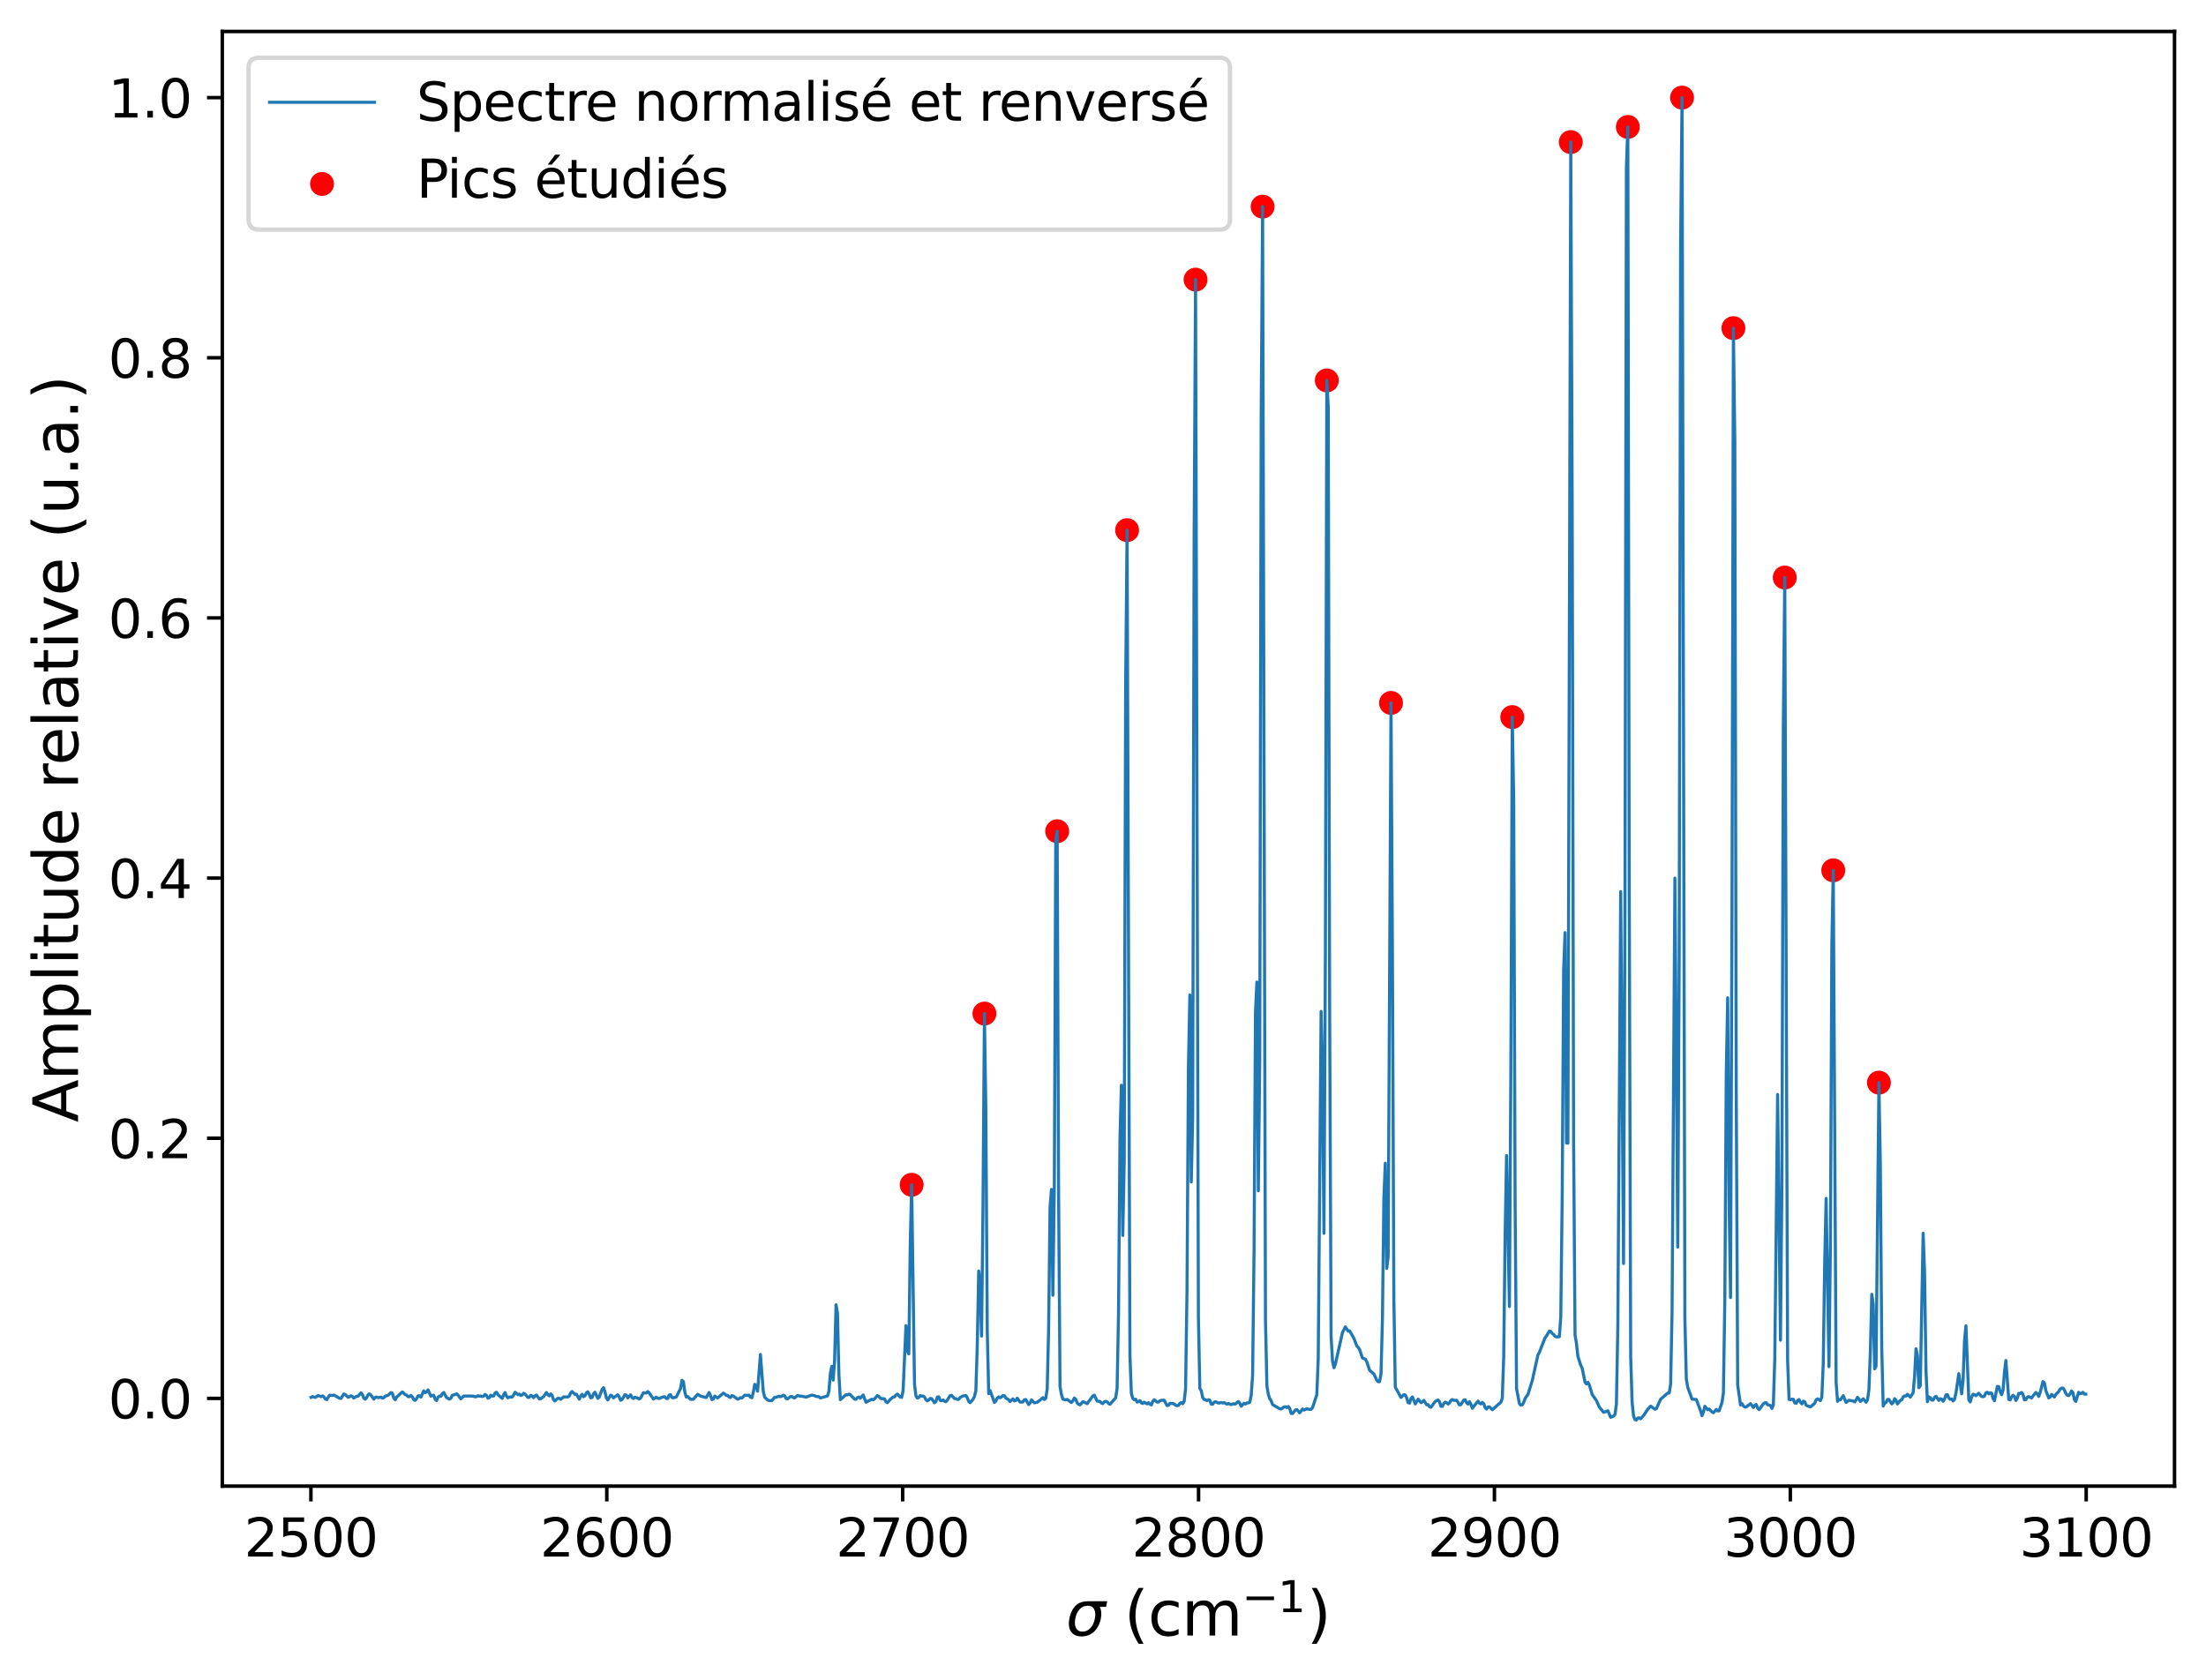 <?xml version="1.0" encoding="utf-8" standalone="no"?>
<!DOCTYPE svg PUBLIC "-//W3C//DTD SVG 1.1//EN"
  "http://www.w3.org/Graphics/SVG/1.1/DTD/svg11.dtd">
<svg xmlns:xlink="http://www.w3.org/1999/xlink" width="504.433pt" height="384.214pt" viewBox="0 0 504.433 384.214" xmlns="http://www.w3.org/2000/svg" version="1.1">
 <defs>
  <style type="text/css">*{stroke-linejoin: round; stroke-linecap: butt}</style>
 </defs>
 <g id="figure_1">
  <g id="patch_1">
   <path d="M 0 384.214 
L 504.433 384.214 
L 504.433 0 
L 0 0 
z
" style="fill: #ffffff"/>
  </g>
  <g id="axes_1">
   <g id="patch_2">
    <path d="M 50.833 339.84 
L 497.233 339.84 
L 497.233 7.2 
L 50.833 7.2 
z
" style="fill: #ffffff"/>
   </g>
   <g id="PathCollection_1">
    <defs>
     <path id="m703c67298f" d="M 0 2.236 
C 0.593 2.236 1.162 2 1.581 1.581 
C 2 1.162 2.236 0.593 2.236 0 
C 2.236 -0.593 2 -1.162 1.581 -1.581 
C 1.162 -2 0.593 -2.236 0 -2.236 
C -0.593 -2.236 -1.162 -2 -1.581 -1.581 
C -2 -1.162 -2.236 -0.593 -2.236 0 
C -2.236 0.593 -2 1.162 -1.581 1.581 
C -1.162 2 -0.593 2.236 0 2.236 
z
" style="stroke: #ff0000"/>
    </defs>
    <g clip-path="url(#p64feee54b5)">
     <use xlink:href="#m703c67298f" x="208.463" y="270.933" style="fill: #ff0000; stroke: #ff0000"/>
     <use xlink:href="#m703c67298f" x="225.1" y="231.781" style="fill: #ff0000; stroke: #ff0000"/>
     <use xlink:href="#m703c67298f" x="241.737" y="190.084" style="fill: #ff0000; stroke: #ff0000"/>
     <use xlink:href="#m703c67298f" x="257.722" y="121.234" style="fill: #ff0000; stroke: #ff0000"/>
     <use xlink:href="#m703c67298f" x="273.381" y="63.946" style="fill: #ff0000; stroke: #ff0000"/>
     <use xlink:href="#m703c67298f" x="288.713" y="47.251" style="fill: #ff0000; stroke: #ff0000"/>
     <use xlink:href="#m703c67298f" x="303.393" y="86.994" style="fill: #ff0000; stroke: #ff0000"/>
     <use xlink:href="#m703c67298f" x="318.073" y="160.742" style="fill: #ff0000; stroke: #ff0000"/>
     <use xlink:href="#m703c67298f" x="345.802" y="163.979" style="fill: #ff0000; stroke: #ff0000"/>
     <use xlink:href="#m703c67298f" x="359.177" y="32.488" style="fill: #ff0000; stroke: #ff0000"/>
     <use xlink:href="#m703c67298f" x="372.225" y="29.028" style="fill: #ff0000; stroke: #ff0000"/>
     <use xlink:href="#m703c67298f" x="384.622" y="22.32" style="fill: #ff0000; stroke: #ff0000"/>
     <use xlink:href="#m703c67298f" x="396.366" y="75.037" style="fill: #ff0000; stroke: #ff0000"/>
     <use xlink:href="#m703c67298f" x="408.11" y="132.066" style="fill: #ff0000; stroke: #ff0000"/>
     <use xlink:href="#m703c67298f" x="419.201" y="199.023" style="fill: #ff0000; stroke: #ff0000"/>
     <use xlink:href="#m703c67298f" x="429.64" y="247.572" style="fill: #ff0000; stroke: #ff0000"/>
    </g>
   </g>
   <g id="matplotlib.axis_1">
    <g id="xtick_1">
     <g id="line2d_1">
      <defs>
       <path id="m606d15591b" d="M 0 0 
L 0 3.5 
" style="stroke: #000000; stroke-width: 0.8"/>
      </defs>
      <g>
       <use xlink:href="#m606d15591b" x="71.094" y="339.84" style="stroke: #000000; stroke-width: 0.8"/>
      </g>
     </g>
     <g id="text_1">
      <!-- 2500 -->
      <g transform="translate(55.824 355.958)scale(0.12 -0.12)">
       <defs>
        <path id="DejaVuSans-32" d="M 1228 531 
L 3431 531 
L 3431 0 
L 469 0 
L 469 531 
Q 828 903 1448 1529 
Q 2069 2156 2228 2338 
Q 2531 2678 2651 2914 
Q 2772 3150 2772 3378 
Q 2772 3750 2511 3984 
Q 2250 4219 1831 4219 
Q 1534 4219 1204 4116 
Q 875 4013 500 3803 
L 500 4441 
Q 881 4594 1212 4672 
Q 1544 4750 1819 4750 
Q 2544 4750 2975 4387 
Q 3406 4025 3406 3419 
Q 3406 3131 3298 2873 
Q 3191 2616 2906 2266 
Q 2828 2175 2409 1742 
Q 1991 1309 1228 531 
z
" transform="scale(0.016)"/>
        <path id="DejaVuSans-35" d="M 691 4666 
L 3169 4666 
L 3169 4134 
L 1269 4134 
L 1269 2991 
Q 1406 3038 1543 3061 
Q 1681 3084 1819 3084 
Q 2600 3084 3056 2656 
Q 3513 2228 3513 1497 
Q 3513 744 3044 326 
Q 2575 -91 1722 -91 
Q 1428 -91 1123 -41 
Q 819 9 494 109 
L 494 744 
Q 775 591 1075 516 
Q 1375 441 1709 441 
Q 2250 441 2565 725 
Q 2881 1009 2881 1497 
Q 2881 1984 2565 2268 
Q 2250 2553 1709 2553 
Q 1456 2553 1204 2497 
Q 953 2441 691 2322 
L 691 4666 
z
" transform="scale(0.016)"/>
        <path id="DejaVuSans-30" d="M 2034 4250 
Q 1547 4250 1301 3770 
Q 1056 3291 1056 2328 
Q 1056 1369 1301 889 
Q 1547 409 2034 409 
Q 2525 409 2770 889 
Q 3016 1369 3016 2328 
Q 3016 3291 2770 3770 
Q 2525 4250 2034 4250 
z
M 2034 4750 
Q 2819 4750 3233 4129 
Q 3647 3509 3647 2328 
Q 3647 1150 3233 529 
Q 2819 -91 2034 -91 
Q 1250 -91 836 529 
Q 422 1150 422 2328 
Q 422 3509 836 4129 
Q 1250 4750 2034 4750 
z
" transform="scale(0.016)"/>
       </defs>
       <use xlink:href="#DejaVuSans-32"/>
       <use xlink:href="#DejaVuSans-35" x="63.623"/>
       <use xlink:href="#DejaVuSans-30" x="127.246"/>
       <use xlink:href="#DejaVuSans-30" x="190.869"/>
      </g>
     </g>
    </g>
    <g id="xtick_2">
     <g id="line2d_2">
      <g>
       <use xlink:href="#m606d15591b" x="138.751" y="339.84" style="stroke: #000000; stroke-width: 0.8"/>
      </g>
     </g>
     <g id="text_2">
      <!-- 2600 -->
      <g transform="translate(123.481 355.958)scale(0.12 -0.12)">
       <defs>
        <path id="DejaVuSans-36" d="M 2113 2584 
Q 1688 2584 1439 2293 
Q 1191 2003 1191 1497 
Q 1191 994 1439 701 
Q 1688 409 2113 409 
Q 2538 409 2786 701 
Q 3034 994 3034 1497 
Q 3034 2003 2786 2293 
Q 2538 2584 2113 2584 
z
M 3366 4563 
L 3366 3988 
Q 3128 4100 2886 4159 
Q 2644 4219 2406 4219 
Q 1781 4219 1451 3797 
Q 1122 3375 1075 2522 
Q 1259 2794 1537 2939 
Q 1816 3084 2150 3084 
Q 2853 3084 3261 2657 
Q 3669 2231 3669 1497 
Q 3669 778 3244 343 
Q 2819 -91 2113 -91 
Q 1303 -91 875 529 
Q 447 1150 447 2328 
Q 447 3434 972 4092 
Q 1497 4750 2381 4750 
Q 2619 4750 2861 4703 
Q 3103 4656 3366 4563 
z
" transform="scale(0.016)"/>
       </defs>
       <use xlink:href="#DejaVuSans-32"/>
       <use xlink:href="#DejaVuSans-36" x="63.623"/>
       <use xlink:href="#DejaVuSans-30" x="127.246"/>
       <use xlink:href="#DejaVuSans-30" x="190.869"/>
      </g>
     </g>
    </g>
    <g id="xtick_3">
     <g id="line2d_3">
      <g>
       <use xlink:href="#m606d15591b" x="206.408" y="339.84" style="stroke: #000000; stroke-width: 0.8"/>
      </g>
     </g>
     <g id="text_3">
      <!-- 2700 -->
      <g transform="translate(191.138 355.958)scale(0.12 -0.12)">
       <defs>
        <path id="DejaVuSans-37" d="M 525 4666 
L 3525 4666 
L 3525 4397 
L 1831 0 
L 1172 0 
L 2766 4134 
L 525 4134 
L 525 4666 
z
" transform="scale(0.016)"/>
       </defs>
       <use xlink:href="#DejaVuSans-32"/>
       <use xlink:href="#DejaVuSans-37" x="63.623"/>
       <use xlink:href="#DejaVuSans-30" x="127.246"/>
       <use xlink:href="#DejaVuSans-30" x="190.869"/>
      </g>
     </g>
    </g>
    <g id="xtick_4">
     <g id="line2d_4">
      <g>
       <use xlink:href="#m606d15591b" x="274.065" y="339.84" style="stroke: #000000; stroke-width: 0.8"/>
      </g>
     </g>
     <g id="text_4">
      <!-- 2800 -->
      <g transform="translate(258.795 355.958)scale(0.12 -0.12)">
       <defs>
        <path id="DejaVuSans-38" d="M 2034 2216 
Q 1584 2216 1326 1975 
Q 1069 1734 1069 1313 
Q 1069 891 1326 650 
Q 1584 409 2034 409 
Q 2484 409 2743 651 
Q 3003 894 3003 1313 
Q 3003 1734 2745 1975 
Q 2488 2216 2034 2216 
z
M 1403 2484 
Q 997 2584 770 2862 
Q 544 3141 544 3541 
Q 544 4100 942 4425 
Q 1341 4750 2034 4750 
Q 2731 4750 3128 4425 
Q 3525 4100 3525 3541 
Q 3525 3141 3298 2862 
Q 3072 2584 2669 2484 
Q 3125 2378 3379 2068 
Q 3634 1759 3634 1313 
Q 3634 634 3220 271 
Q 2806 -91 2034 -91 
Q 1263 -91 848 271 
Q 434 634 434 1313 
Q 434 1759 690 2068 
Q 947 2378 1403 2484 
z
M 1172 3481 
Q 1172 3119 1398 2916 
Q 1625 2713 2034 2713 
Q 2441 2713 2670 2916 
Q 2900 3119 2900 3481 
Q 2900 3844 2670 4047 
Q 2441 4250 2034 4250 
Q 1625 4250 1398 4047 
Q 1172 3844 1172 3481 
z
" transform="scale(0.016)"/>
       </defs>
       <use xlink:href="#DejaVuSans-32"/>
       <use xlink:href="#DejaVuSans-38" x="63.623"/>
       <use xlink:href="#DejaVuSans-30" x="127.246"/>
       <use xlink:href="#DejaVuSans-30" x="190.869"/>
      </g>
     </g>
    </g>
    <g id="xtick_5">
     <g id="line2d_5">
      <g>
       <use xlink:href="#m606d15591b" x="341.722" y="339.84" style="stroke: #000000; stroke-width: 0.8"/>
      </g>
     </g>
     <g id="text_5">
      <!-- 2900 -->
      <g transform="translate(326.452 355.958)scale(0.12 -0.12)">
       <defs>
        <path id="DejaVuSans-39" d="M 703 97 
L 703 672 
Q 941 559 1184 500 
Q 1428 441 1663 441 
Q 2288 441 2617 861 
Q 2947 1281 2994 2138 
Q 2813 1869 2534 1725 
Q 2256 1581 1919 1581 
Q 1219 1581 811 2004 
Q 403 2428 403 3163 
Q 403 3881 828 4315 
Q 1253 4750 1959 4750 
Q 2769 4750 3195 4129 
Q 3622 3509 3622 2328 
Q 3622 1225 3098 567 
Q 2575 -91 1691 -91 
Q 1453 -91 1209 -44 
Q 966 3 703 97 
z
M 1959 2075 
Q 2384 2075 2632 2365 
Q 2881 2656 2881 3163 
Q 2881 3666 2632 3958 
Q 2384 4250 1959 4250 
Q 1534 4250 1286 3958 
Q 1038 3666 1038 3163 
Q 1038 2656 1286 2365 
Q 1534 2075 1959 2075 
z
" transform="scale(0.016)"/>
       </defs>
       <use xlink:href="#DejaVuSans-32"/>
       <use xlink:href="#DejaVuSans-39" x="63.623"/>
       <use xlink:href="#DejaVuSans-30" x="127.246"/>
       <use xlink:href="#DejaVuSans-30" x="190.869"/>
      </g>
     </g>
    </g>
    <g id="xtick_6">
     <g id="line2d_6">
      <g>
       <use xlink:href="#m606d15591b" x="409.379" y="339.84" style="stroke: #000000; stroke-width: 0.8"/>
      </g>
     </g>
     <g id="text_6">
      <!-- 3000 -->
      <g transform="translate(394.109 355.958)scale(0.12 -0.12)">
       <defs>
        <path id="DejaVuSans-33" d="M 2597 2516 
Q 3050 2419 3304 2112 
Q 3559 1806 3559 1356 
Q 3559 666 3084 287 
Q 2609 -91 1734 -91 
Q 1441 -91 1130 -33 
Q 819 25 488 141 
L 488 750 
Q 750 597 1062 519 
Q 1375 441 1716 441 
Q 2309 441 2620 675 
Q 2931 909 2931 1356 
Q 2931 1769 2642 2001 
Q 2353 2234 1838 2234 
L 1294 2234 
L 1294 2753 
L 1863 2753 
Q 2328 2753 2575 2939 
Q 2822 3125 2822 3475 
Q 2822 3834 2567 4026 
Q 2313 4219 1838 4219 
Q 1578 4219 1281 4162 
Q 984 4106 628 3988 
L 628 4550 
Q 988 4650 1302 4700 
Q 1616 4750 1894 4750 
Q 2613 4750 3031 4423 
Q 3450 4097 3450 3541 
Q 3450 3153 3228 2886 
Q 3006 2619 2597 2516 
z
" transform="scale(0.016)"/>
       </defs>
       <use xlink:href="#DejaVuSans-33"/>
       <use xlink:href="#DejaVuSans-30" x="63.623"/>
       <use xlink:href="#DejaVuSans-30" x="127.246"/>
       <use xlink:href="#DejaVuSans-30" x="190.869"/>
      </g>
     </g>
    </g>
    <g id="xtick_7">
     <g id="line2d_7">
      <g>
       <use xlink:href="#m606d15591b" x="477.036" y="339.84" style="stroke: #000000; stroke-width: 0.8"/>
      </g>
     </g>
     <g id="text_7">
      <!-- 3100 -->
      <g transform="translate(461.766 355.958)scale(0.12 -0.12)">
       <defs>
        <path id="DejaVuSans-31" d="M 794 531 
L 1825 531 
L 1825 4091 
L 703 3866 
L 703 4441 
L 1819 4666 
L 2450 4666 
L 2450 531 
L 3481 531 
L 3481 0 
L 794 0 
L 794 531 
z
" transform="scale(0.016)"/>
       </defs>
       <use xlink:href="#DejaVuSans-33"/>
       <use xlink:href="#DejaVuSans-31" x="63.623"/>
       <use xlink:href="#DejaVuSans-30" x="127.246"/>
       <use xlink:href="#DejaVuSans-30" x="190.869"/>
      </g>
     </g>
    </g>
    <g id="text_8">
     <!-- $\sigma$ (cm$^{-1}$) -->
     <g transform="translate(243.723 374.102)scale(0.14 -0.14)">
      <defs>
       <path id="DejaVuSans-Oblique-3c3" d="M 2219 3044 
Q 1744 3044 1422 2700 
Q 1081 2341 969 1747 
Q 844 1119 1044 756 
Q 1241 397 1706 397 
Q 2166 397 2503 759 
Q 2844 1122 2966 1747 
Q 3075 2319 2881 2700 
Q 2700 3044 2219 3044 
z
M 2309 3503 
L 4219 3500 
L 4106 2925 
L 3463 2925 
Q 3706 2438 3575 1747 
Q 3406 888 2884 400 
Q 2359 -91 1609 -91 
Q 856 -91 525 400 
Q 194 888 363 1747 
Q 528 2609 1050 3097 
Q 1484 3503 2309 3503 
z
" transform="scale(0.016)"/>
       <path id="DejaVuSans-20" transform="scale(0.016)"/>
       <path id="DejaVuSans-28" d="M 1984 4856 
Q 1566 4138 1362 3434 
Q 1159 2731 1159 2009 
Q 1159 1288 1364 580 
Q 1569 -128 1984 -844 
L 1484 -844 
Q 1016 -109 783 600 
Q 550 1309 550 2009 
Q 550 2706 781 3412 
Q 1013 4119 1484 4856 
L 1984 4856 
z
" transform="scale(0.016)"/>
       <path id="DejaVuSans-63" d="M 3122 3366 
L 3122 2828 
Q 2878 2963 2633 3030 
Q 2388 3097 2138 3097 
Q 1578 3097 1268 2742 
Q 959 2388 959 1747 
Q 959 1106 1268 751 
Q 1578 397 2138 397 
Q 2388 397 2633 464 
Q 2878 531 3122 666 
L 3122 134 
Q 2881 22 2623 -34 
Q 2366 -91 2075 -91 
Q 1284 -91 818 406 
Q 353 903 353 1747 
Q 353 2603 823 3093 
Q 1294 3584 2113 3584 
Q 2378 3584 2631 3529 
Q 2884 3475 3122 3366 
z
" transform="scale(0.016)"/>
       <path id="DejaVuSans-6d" d="M 3328 2828 
Q 3544 3216 3844 3400 
Q 4144 3584 4550 3584 
Q 5097 3584 5394 3201 
Q 5691 2819 5691 2113 
L 5691 0 
L 5113 0 
L 5113 2094 
Q 5113 2597 4934 2840 
Q 4756 3084 4391 3084 
Q 3944 3084 3684 2787 
Q 3425 2491 3425 1978 
L 3425 0 
L 2847 0 
L 2847 2094 
Q 2847 2600 2669 2842 
Q 2491 3084 2119 3084 
Q 1678 3084 1418 2786 
Q 1159 2488 1159 1978 
L 1159 0 
L 581 0 
L 581 3500 
L 1159 3500 
L 1159 2956 
Q 1356 3278 1631 3431 
Q 1906 3584 2284 3584 
Q 2666 3584 2933 3390 
Q 3200 3197 3328 2828 
z
" transform="scale(0.016)"/>
       <path id="DejaVuSans-2212" d="M 678 2272 
L 4684 2272 
L 4684 1741 
L 678 1741 
L 678 2272 
z
" transform="scale(0.016)"/>
       <path id="DejaVuSans-29" d="M 513 4856 
L 1013 4856 
Q 1481 4119 1714 3412 
Q 1947 2706 1947 2009 
Q 1947 1309 1714 600 
Q 1481 -109 1013 -844 
L 513 -844 
Q 928 -128 1133 580 
Q 1338 1288 1338 2009 
Q 1338 2731 1133 3434 
Q 928 4138 513 4856 
z
" transform="scale(0.016)"/>
      </defs>
      <use xlink:href="#DejaVuSans-Oblique-3c3" transform="translate(0 0.684)"/>
      <use xlink:href="#DejaVuSans-20" transform="translate(63.379 0.684)"/>
      <use xlink:href="#DejaVuSans-28" transform="translate(95.166 0.684)"/>
      <use xlink:href="#DejaVuSans-63" transform="translate(134.18 0.684)"/>
      <use xlink:href="#DejaVuSans-6d" transform="translate(189.16 0.684)"/>
      <use xlink:href="#DejaVuSans-2212" transform="translate(287.529 38.966)scale(0.7)"/>
      <use xlink:href="#DejaVuSans-31" transform="translate(346.182 38.966)scale(0.7)"/>
      <use xlink:href="#DejaVuSans-29" transform="translate(393.452 0.684)"/>
     </g>
    </g>
   </g>
   <g id="matplotlib.axis_2">
    <g id="ytick_1">
     <g id="line2d_8">
      <defs>
       <path id="mf8276ba732" d="M 0 0 
L -3.5 0 
" style="stroke: #000000; stroke-width: 0.8"/>
      </defs>
      <g>
       <use xlink:href="#mf8276ba732" x="50.833" y="319.779" style="stroke: #000000; stroke-width: 0.8"/>
      </g>
     </g>
     <g id="text_9">
      <!-- 0.0 -->
      <g transform="translate(24.749 324.338)scale(0.12 -0.12)">
       <defs>
        <path id="DejaVuSans-2e" d="M 684 794 
L 1344 794 
L 1344 0 
L 684 0 
L 684 794 
z
" transform="scale(0.016)"/>
       </defs>
       <use xlink:href="#DejaVuSans-30"/>
       <use xlink:href="#DejaVuSans-2e" x="63.623"/>
       <use xlink:href="#DejaVuSans-30" x="95.41"/>
      </g>
     </g>
    </g>
    <g id="ytick_2">
     <g id="line2d_9">
      <g>
       <use xlink:href="#mf8276ba732" x="50.833" y="260.287" style="stroke: #000000; stroke-width: 0.8"/>
      </g>
     </g>
     <g id="text_10">
      <!-- 0.2 -->
      <g transform="translate(24.749 264.846)scale(0.12 -0.12)">
       <use xlink:href="#DejaVuSans-30"/>
       <use xlink:href="#DejaVuSans-2e" x="63.623"/>
       <use xlink:href="#DejaVuSans-32" x="95.41"/>
      </g>
     </g>
    </g>
    <g id="ytick_3">
     <g id="line2d_10">
      <g>
       <use xlink:href="#mf8276ba732" x="50.833" y="200.795" style="stroke: #000000; stroke-width: 0.8"/>
      </g>
     </g>
     <g id="text_11">
      <!-- 0.4 -->
      <g transform="translate(24.749 205.354)scale(0.12 -0.12)">
       <defs>
        <path id="DejaVuSans-34" d="M 2419 4116 
L 825 1625 
L 2419 1625 
L 2419 4116 
z
M 2253 4666 
L 3047 4666 
L 3047 1625 
L 3713 1625 
L 3713 1100 
L 3047 1100 
L 3047 0 
L 2419 0 
L 2419 1100 
L 313 1100 
L 313 1709 
L 2253 4666 
z
" transform="scale(0.016)"/>
       </defs>
       <use xlink:href="#DejaVuSans-30"/>
       <use xlink:href="#DejaVuSans-2e" x="63.623"/>
       <use xlink:href="#DejaVuSans-34" x="95.41"/>
      </g>
     </g>
    </g>
    <g id="ytick_4">
     <g id="line2d_11">
      <g>
       <use xlink:href="#mf8276ba732" x="50.833" y="141.304" style="stroke: #000000; stroke-width: 0.8"/>
      </g>
     </g>
     <g id="text_12">
      <!-- 0.6 -->
      <g transform="translate(24.749 145.863)scale(0.12 -0.12)">
       <use xlink:href="#DejaVuSans-30"/>
       <use xlink:href="#DejaVuSans-2e" x="63.623"/>
       <use xlink:href="#DejaVuSans-36" x="95.41"/>
      </g>
     </g>
    </g>
    <g id="ytick_5">
     <g id="line2d_12">
      <g>
       <use xlink:href="#mf8276ba732" x="50.833" y="81.812" style="stroke: #000000; stroke-width: 0.8"/>
      </g>
     </g>
     <g id="text_13">
      <!-- 0.8 -->
      <g transform="translate(24.749 86.371)scale(0.12 -0.12)">
       <use xlink:href="#DejaVuSans-30"/>
       <use xlink:href="#DejaVuSans-2e" x="63.623"/>
       <use xlink:href="#DejaVuSans-38" x="95.41"/>
      </g>
     </g>
    </g>
    <g id="ytick_6">
     <g id="line2d_13">
      <g>
       <use xlink:href="#mf8276ba732" x="50.833" y="22.32" style="stroke: #000000; stroke-width: 0.8"/>
      </g>
     </g>
     <g id="text_14">
      <!-- 1.0 -->
      <g transform="translate(24.749 26.879)scale(0.12 -0.12)">
       <use xlink:href="#DejaVuSans-31"/>
       <use xlink:href="#DejaVuSans-2e" x="63.623"/>
       <use xlink:href="#DejaVuSans-30" x="95.41"/>
      </g>
     </g>
    </g>
    <g id="text_15">
     <!--  Amplitude relative (u.a.) -->
     <g transform="translate(17.838 261.104)rotate(-90)scale(0.14 -0.14)">
      <defs>
       <path id="DejaVuSans-41" d="M 2188 4044 
L 1331 1722 
L 3047 1722 
L 2188 4044 
z
M 1831 4666 
L 2547 4666 
L 4325 0 
L 3669 0 
L 3244 1197 
L 1141 1197 
L 716 0 
L 50 0 
L 1831 4666 
z
" transform="scale(0.016)"/>
       <path id="DejaVuSans-70" d="M 1159 525 
L 1159 -1331 
L 581 -1331 
L 581 3500 
L 1159 3500 
L 1159 2969 
Q 1341 3281 1617 3432 
Q 1894 3584 2278 3584 
Q 2916 3584 3314 3078 
Q 3713 2572 3713 1747 
Q 3713 922 3314 415 
Q 2916 -91 2278 -91 
Q 1894 -91 1617 61 
Q 1341 213 1159 525 
z
M 3116 1747 
Q 3116 2381 2855 2742 
Q 2594 3103 2138 3103 
Q 1681 3103 1420 2742 
Q 1159 2381 1159 1747 
Q 1159 1113 1420 752 
Q 1681 391 2138 391 
Q 2594 391 2855 752 
Q 3116 1113 3116 1747 
z
" transform="scale(0.016)"/>
       <path id="DejaVuSans-6c" d="M 603 4863 
L 1178 4863 
L 1178 0 
L 603 0 
L 603 4863 
z
" transform="scale(0.016)"/>
       <path id="DejaVuSans-69" d="M 603 3500 
L 1178 3500 
L 1178 0 
L 603 0 
L 603 3500 
z
M 603 4863 
L 1178 4863 
L 1178 4134 
L 603 4134 
L 603 4863 
z
" transform="scale(0.016)"/>
       <path id="DejaVuSans-74" d="M 1172 4494 
L 1172 3500 
L 2356 3500 
L 2356 3053 
L 1172 3053 
L 1172 1153 
Q 1172 725 1289 603 
Q 1406 481 1766 481 
L 2356 481 
L 2356 0 
L 1766 0 
Q 1100 0 847 248 
Q 594 497 594 1153 
L 594 3053 
L 172 3053 
L 172 3500 
L 594 3500 
L 594 4494 
L 1172 4494 
z
" transform="scale(0.016)"/>
       <path id="DejaVuSans-75" d="M 544 1381 
L 544 3500 
L 1119 3500 
L 1119 1403 
Q 1119 906 1312 657 
Q 1506 409 1894 409 
Q 2359 409 2629 706 
Q 2900 1003 2900 1516 
L 2900 3500 
L 3475 3500 
L 3475 0 
L 2900 0 
L 2900 538 
Q 2691 219 2414 64 
Q 2138 -91 1772 -91 
Q 1169 -91 856 284 
Q 544 659 544 1381 
z
M 1991 3584 
L 1991 3584 
z
" transform="scale(0.016)"/>
       <path id="DejaVuSans-64" d="M 2906 2969 
L 2906 4863 
L 3481 4863 
L 3481 0 
L 2906 0 
L 2906 525 
Q 2725 213 2448 61 
Q 2172 -91 1784 -91 
Q 1150 -91 751 415 
Q 353 922 353 1747 
Q 353 2572 751 3078 
Q 1150 3584 1784 3584 
Q 2172 3584 2448 3432 
Q 2725 3281 2906 2969 
z
M 947 1747 
Q 947 1113 1208 752 
Q 1469 391 1925 391 
Q 2381 391 2643 752 
Q 2906 1113 2906 1747 
Q 2906 2381 2643 2742 
Q 2381 3103 1925 3103 
Q 1469 3103 1208 2742 
Q 947 2381 947 1747 
z
" transform="scale(0.016)"/>
       <path id="DejaVuSans-65" d="M 3597 1894 
L 3597 1613 
L 953 1613 
Q 991 1019 1311 708 
Q 1631 397 2203 397 
Q 2534 397 2845 478 
Q 3156 559 3463 722 
L 3463 178 
Q 3153 47 2828 -22 
Q 2503 -91 2169 -91 
Q 1331 -91 842 396 
Q 353 884 353 1716 
Q 353 2575 817 3079 
Q 1281 3584 2069 3584 
Q 2775 3584 3186 3129 
Q 3597 2675 3597 1894 
z
M 3022 2063 
Q 3016 2534 2758 2815 
Q 2500 3097 2075 3097 
Q 1594 3097 1305 2825 
Q 1016 2553 972 2059 
L 3022 2063 
z
" transform="scale(0.016)"/>
       <path id="DejaVuSans-72" d="M 2631 2963 
Q 2534 3019 2420 3045 
Q 2306 3072 2169 3072 
Q 1681 3072 1420 2755 
Q 1159 2438 1159 1844 
L 1159 0 
L 581 0 
L 581 3500 
L 1159 3500 
L 1159 2956 
Q 1341 3275 1631 3429 
Q 1922 3584 2338 3584 
Q 2397 3584 2469 3576 
Q 2541 3569 2628 3553 
L 2631 2963 
z
" transform="scale(0.016)"/>
       <path id="DejaVuSans-61" d="M 2194 1759 
Q 1497 1759 1228 1600 
Q 959 1441 959 1056 
Q 959 750 1161 570 
Q 1363 391 1709 391 
Q 2188 391 2477 730 
Q 2766 1069 2766 1631 
L 2766 1759 
L 2194 1759 
z
M 3341 1997 
L 3341 0 
L 2766 0 
L 2766 531 
Q 2569 213 2275 61 
Q 1981 -91 1556 -91 
Q 1019 -91 701 211 
Q 384 513 384 1019 
Q 384 1609 779 1909 
Q 1175 2209 1959 2209 
L 2766 2209 
L 2766 2266 
Q 2766 2663 2505 2880 
Q 2244 3097 1772 3097 
Q 1472 3097 1187 3025 
Q 903 2953 641 2809 
L 641 3341 
Q 956 3463 1253 3523 
Q 1550 3584 1831 3584 
Q 2591 3584 2966 3190 
Q 3341 2797 3341 1997 
z
" transform="scale(0.016)"/>
       <path id="DejaVuSans-76" d="M 191 3500 
L 800 3500 
L 1894 563 
L 2988 3500 
L 3597 3500 
L 2284 0 
L 1503 0 
L 191 3500 
z
" transform="scale(0.016)"/>
      </defs>
      <use xlink:href="#DejaVuSans-20"/>
      <use xlink:href="#DejaVuSans-41" x="31.787"/>
      <use xlink:href="#DejaVuSans-6d" x="100.195"/>
      <use xlink:href="#DejaVuSans-70" x="197.607"/>
      <use xlink:href="#DejaVuSans-6c" x="261.084"/>
      <use xlink:href="#DejaVuSans-69" x="288.867"/>
      <use xlink:href="#DejaVuSans-74" x="316.65"/>
      <use xlink:href="#DejaVuSans-75" x="355.859"/>
      <use xlink:href="#DejaVuSans-64" x="419.238"/>
      <use xlink:href="#DejaVuSans-65" x="482.715"/>
      <use xlink:href="#DejaVuSans-20" x="544.238"/>
      <use xlink:href="#DejaVuSans-72" x="576.025"/>
      <use xlink:href="#DejaVuSans-65" x="614.889"/>
      <use xlink:href="#DejaVuSans-6c" x="676.412"/>
      <use xlink:href="#DejaVuSans-61" x="704.195"/>
      <use xlink:href="#DejaVuSans-74" x="765.475"/>
      <use xlink:href="#DejaVuSans-69" x="804.684"/>
      <use xlink:href="#DejaVuSans-76" x="832.467"/>
      <use xlink:href="#DejaVuSans-65" x="891.646"/>
      <use xlink:href="#DejaVuSans-20" x="953.17"/>
      <use xlink:href="#DejaVuSans-28" x="984.957"/>
      <use xlink:href="#DejaVuSans-75" x="1023.971"/>
      <use xlink:href="#DejaVuSans-2e" x="1087.35"/>
      <use xlink:href="#DejaVuSans-61" x="1119.137"/>
      <use xlink:href="#DejaVuSans-2e" x="1180.416"/>
      <use xlink:href="#DejaVuSans-29" x="1212.203"/>
     </g>
    </g>
   </g>
   <g id="line2d_14">
    <path d="M 71.124 319.537 
L 71.45 319.369 
L 72.103 319.557 
L 72.755 319.115 
L 73.408 319.374 
L 73.734 319.21 
L 74.06 319.418 
L 74.386 319.917 
L 74.712 320.061 
L 75.365 319.046 
L 76.017 319.116 
L 76.344 319.006 
L 77.322 319.556 
L 77.648 319.753 
L 77.975 319.779 
L 78.627 318.772 
L 78.953 318.905 
L 79.606 319.533 
L 80.258 319.198 
L 80.584 319.37 
L 80.911 319.708 
L 81.563 319.283 
L 81.889 319.277 
L 82.542 318.491 
L 82.868 318.907 
L 83.194 319.745 
L 83.52 319.968 
L 83.847 319.582 
L 84.173 318.925 
L 84.499 318.747 
L 84.825 319.037 
L 85.478 319.952 
L 85.804 319.573 
L 86.13 319.46 
L 86.456 319.618 
L 87.109 319.496 
L 87.435 319.729 
L 87.761 319.616 
L 88.087 319.277 
L 88.74 319.066 
L 89.392 318.457 
L 89.719 318.591 
L 90.045 319.687 
L 90.371 320.097 
L 90.697 319.473 
L 92.002 318.307 
L 92.655 318.927 
L 92.981 319.016 
L 93.307 319.38 
L 93.633 319.379 
L 93.959 319.092 
L 94.286 319.399 
L 94.612 320.071 
L 94.938 320.231 
L 95.264 319.83 
L 95.591 319.204 
L 95.917 319.179 
L 96.243 319.497 
L 96.895 318.059 
L 97.222 318.457 
L 97.548 318.303 
L 97.874 317.824 
L 98.527 319.282 
L 98.853 319.09 
L 99.179 319.073 
L 99.505 319.99 
L 99.831 320.274 
L 100.158 319.491 
L 100.484 319.246 
L 100.81 319.315 
L 101.136 318.719 
L 101.463 318.424 
L 102.115 319.59 
L 102.767 319.958 
L 103.094 319.742 
L 103.42 319.063 
L 104.072 318.906 
L 104.399 318.732 
L 104.725 319.017 
L 105.377 319.89 
L 106.03 319.245 
L 107.334 319.237 
L 108.313 319.276 
L 108.639 319.428 
L 108.966 319.375 
L 109.292 319.158 
L 109.618 319.284 
L 109.944 319.241 
L 110.27 319.363 
L 110.597 319.264 
L 110.923 318.874 
L 111.249 319.114 
L 111.575 319.736 
L 111.902 319.604 
L 112.228 319.042 
L 112.554 319.256 
L 112.88 319.231 
L 113.206 318.529 
L 113.533 318.378 
L 113.859 318.935 
L 114.838 319.787 
L 115.164 318.93 
L 115.49 318.446 
L 115.816 319.274 
L 116.142 319.645 
L 116.469 319.457 
L 117.121 319.463 
L 117.447 319.014 
L 117.774 318.375 
L 118.426 318.925 
L 118.752 318.797 
L 119.078 319.127 
L 119.405 318.985 
L 119.731 318.625 
L 120.057 318.779 
L 120.71 319.554 
L 121.036 319.519 
L 121.362 319.069 
L 121.688 319.26 
L 122.014 319.611 
L 122.341 319.197 
L 122.667 319.001 
L 123.319 319.912 
L 123.645 319.849 
L 124.298 319.372 
L 124.95 318.431 
L 125.277 318.951 
L 125.603 319.2 
L 125.929 318.748 
L 126.255 319.101 
L 126.581 320.109 
L 126.908 320.366 
L 127.56 319.732 
L 127.886 319.785 
L 128.213 319.993 
L 128.865 319.439 
L 129.844 319.452 
L 130.17 319.238 
L 130.496 318.52 
L 130.822 318.207 
L 131.475 318.844 
L 131.801 318.82 
L 132.453 319.959 
L 132.78 319.224 
L 133.106 318.833 
L 133.432 319.387 
L 133.758 319.203 
L 134.085 318.522 
L 134.411 318.271 
L 134.737 318.825 
L 135.063 319.644 
L 135.389 319.587 
L 135.716 318.735 
L 136.042 318.366 
L 136.694 319.765 
L 137.021 319.475 
L 137.673 317.704 
L 137.999 317.34 
L 138.325 318.224 
L 138.652 319.649 
L 138.978 320.147 
L 139.63 319.04 
L 139.957 319.216 
L 140.283 319.658 
L 141.261 318.95 
L 141.588 319.442 
L 141.914 320.217 
L 142.24 320.051 
L 142.893 318.943 
L 143.219 319.028 
L 143.545 319.66 
L 144.197 318.964 
L 144.524 319.608 
L 144.85 319.793 
L 145.176 319.499 
L 145.829 319.717 
L 146.155 319.924 
L 146.481 319.702 
L 147.133 318.481 
L 147.786 318.556 
L 148.112 318.22 
L 148.438 318.506 
L 149.417 319.934 
L 150.069 319.497 
L 150.396 319.755 
L 150.722 319.798 
L 151.7 319.421 
L 152.027 319.421 
L 152.353 319.779 
L 152.679 319.822 
L 153.005 319.023 
L 153.332 318.944 
L 153.658 319.609 
L 153.984 319.623 
L 154.636 319.479 
L 155.615 317.508 
L 155.941 315.65 
L 156.268 315.953 
L 156.594 318.357 
L 156.92 319.458 
L 157.246 319.342 
L 157.899 320.002 
L 158.551 319.97 
L 159.53 318.835 
L 160.182 319.254 
L 161.487 319.586 
L 162.14 318.434 
L 162.466 319.108 
L 162.792 320.058 
L 163.118 319.916 
L 163.444 319.262 
L 164.097 319.673 
L 165.402 318.582 
L 165.728 318.772 
L 166.054 319.109 
L 166.38 319.074 
L 166.707 319.422 
L 167.033 319.59 
L 167.359 319.154 
L 167.685 319.244 
L 168.664 319.96 
L 168.99 319.845 
L 169.316 319.612 
L 169.643 319.698 
L 170.295 319.046 
L 170.947 319.095 
L 171.274 319.047 
L 171.6 319.49 
L 171.926 319.636 
L 172.252 318.425 
L 172.579 316.567 
L 172.905 316.955 
L 173.231 318.142 
L 173.883 309.737 
L 174.536 318.229 
L 174.862 319.515 
L 175.515 320.116 
L 175.841 320.293 
L 176.493 320.276 
L 177.146 319.524 
L 177.472 319.515 
L 178.124 319.283 
L 178.451 319.396 
L 178.777 319.287 
L 179.103 319.045 
L 179.429 319.19 
L 179.755 319.811 
L 180.082 319.885 
L 180.734 319.39 
L 181.06 319.32 
L 181.387 319.583 
L 181.713 319.663 
L 182.365 319.103 
L 183.018 319.291 
L 183.344 319.26 
L 184.323 319.497 
L 184.975 319.249 
L 185.627 319.03 
L 186.28 319.161 
L 186.606 319.324 
L 187.258 319.399 
L 187.585 319.694 
L 189.216 319.223 
L 189.542 318.171 
L 189.868 314.113 
L 190.194 312.448 
L 190.521 315.597 
L 190.847 310.983 
L 191.173 298.371 
L 191.499 300.248 
L 191.826 314.217 
L 192.152 320.07 
L 193.457 318.936 
L 193.783 318.984 
L 194.109 318.8 
L 194.435 318.948 
L 195.414 319.958 
L 195.74 319.986 
L 196.066 319.596 
L 196.393 319.464 
L 196.719 319.747 
L 197.371 318.995 
L 198.024 320.665 
L 199.329 319.978 
L 199.655 320.106 
L 199.981 319.863 
L 200.634 319.139 
L 200.96 319.312 
L 201.286 319.723 
L 201.612 319.866 
L 201.938 319.823 
L 202.265 319.921 
L 202.591 320.538 
L 202.917 320.766 
L 203.569 320.002 
L 204.222 319.481 
L 204.548 319.436 
L 204.874 319.015 
L 205.201 318.784 
L 205.853 319.468 
L 206.179 319.545 
L 206.505 318.034 
L 207.158 303.142 
L 207.484 308.934 
L 207.81 309.616 
L 208.137 284.569 
L 208.463 270.933 
L 209.115 316.556 
L 209.442 319.199 
L 209.768 319.709 
L 210.094 319.582 
L 210.42 319.126 
L 210.746 319.282 
L 211.073 319.242 
L 211.399 319.442 
L 211.725 320.075 
L 212.051 320.351 
L 212.377 320.14 
L 212.704 319.794 
L 213.03 319.839 
L 213.682 320.764 
L 214.009 320.507 
L 214.335 319.484 
L 214.661 319.429 
L 214.987 320.233 
L 215.313 320.322 
L 215.64 320.125 
L 215.966 320.43 
L 216.292 320.535 
L 216.618 320.173 
L 217.271 319.127 
L 217.597 319.084 
L 218.249 319.809 
L 218.576 319.843 
L 218.902 320.024 
L 219.228 319.987 
L 219.554 319.564 
L 220.207 319.226 
L 220.859 319.121 
L 221.185 319.625 
L 221.512 320.505 
L 221.838 320.772 
L 222.49 319.997 
L 222.817 319.369 
L 223.143 318.025 
L 223.469 307.545 
L 223.795 290.647 
L 224.121 293.628 
L 224.448 305.532 
L 224.774 275.843 
L 225.1 231.781 
L 225.426 253.617 
L 225.753 304.349 
L 226.079 318.708 
L 226.405 317.986 
L 227.384 320.699 
L 227.71 320.402 
L 228.036 319.682 
L 228.362 319.442 
L 228.688 319.628 
L 229.015 319.46 
L 229.341 319.12 
L 229.667 319.174 
L 229.993 319.682 
L 230.646 320.086 
L 230.972 320.503 
L 231.624 319.887 
L 231.951 320.353 
L 232.277 320.266 
L 232.603 319.735 
L 233.256 320.621 
L 233.908 320.601 
L 234.234 320.104 
L 234.56 320.045 
L 235.213 321.201 
L 235.539 320.834 
L 235.865 320.106 
L 236.518 320.797 
L 237.17 320.66 
L 237.823 320.172 
L 238.475 319.605 
L 238.801 320.034 
L 239.128 319.772 
L 239.454 317.674 
L 239.78 304.109 
L 240.106 276.048 
L 240.432 271.998 
L 240.759 296.191 
L 241.085 271.355 
L 241.411 192.085 
L 241.737 190.084 
L 242.064 273.309 
L 242.39 317.069 
L 242.716 318.902 
L 243.042 319.954 
L 243.695 320.133 
L 244.021 320.014 
L 244.999 320.727 
L 245.326 320.349 
L 245.652 319.688 
L 245.978 319.97 
L 246.304 320.797 
L 246.631 321.138 
L 246.957 321.258 
L 247.609 320.532 
L 248.262 320.809 
L 248.588 320.989 
L 249.893 319.221 
L 250.219 319.035 
L 250.871 320.39 
L 251.524 320.483 
L 251.85 320.839 
L 252.176 320.959 
L 252.503 320.583 
L 252.829 320.439 
L 253.155 320.554 
L 253.481 320.944 
L 253.807 321.124 
L 255.112 319.646 
L 255.439 317.501 
L 255.765 300.519 
L 256.091 260.636 
L 256.417 248.167 
L 256.743 282.51 
L 257.07 265.654 
L 257.396 156.702 
L 257.722 121.234 
L 258.375 309.952 
L 258.701 318.655 
L 259.027 319.771 
L 259.353 320.069 
L 259.679 319.966 
L 260.006 320.622 
L 260.332 320.539 
L 260.658 320.286 
L 260.984 320.819 
L 261.311 320.938 
L 261.637 320.65 
L 262.289 321.031 
L 262.615 320.774 
L 262.942 321.105 
L 263.268 321.265 
L 263.594 320.465 
L 263.92 320.091 
L 264.573 320.619 
L 264.899 320.612 
L 265.225 320.338 
L 265.551 320.223 
L 266.204 320.195 
L 266.856 321.422 
L 267.182 321.375 
L 267.509 320.905 
L 268.161 320.955 
L 268.487 321.036 
L 268.814 321.36 
L 269.14 321.454 
L 269.466 321.379 
L 269.792 320.901 
L 270.118 320.745 
L 270.445 320.997 
L 270.771 320.479 
L 271.097 317.631 
L 271.423 295.282 
L 271.75 243.968 
L 272.076 227.532 
L 272.402 270.283 
L 272.728 255.242 
L 273.054 123.107 
L 273.381 63.946 
L 274.033 301.198 
L 274.359 317.524 
L 274.686 318.038 
L 275.012 319.589 
L 275.338 320.031 
L 275.664 320.074 
L 275.99 320.296 
L 276.317 320.089 
L 276.643 320.205 
L 276.969 321.101 
L 277.295 321.107 
L 277.622 320.674 
L 277.948 320.529 
L 278.6 320.856 
L 279.253 320.733 
L 279.579 320.828 
L 279.905 320.753 
L 280.558 321.084 
L 280.884 320.96 
L 281.536 321.193 
L 281.862 321.036 
L 282.515 321.044 
L 283.167 320.489 
L 283.493 320.887 
L 283.82 321.566 
L 284.472 320.887 
L 284.798 321.062 
L 285.125 320.822 
L 285.451 320.808 
L 285.777 320.665 
L 286.103 319.091 
L 286.429 314.488 
L 286.756 286.129 
L 287.082 231.382 
L 287.408 224.578 
L 287.734 272.307 
L 288.061 242.058 
L 288.387 95.332 
L 288.713 47.251 
L 289.366 301.569 
L 289.692 316.857 
L 290.018 318.852 
L 290.344 319.851 
L 290.67 320.316 
L 290.997 321.196 
L 292.628 322.162 
L 292.954 322.199 
L 293.606 321.752 
L 293.933 321.688 
L 294.259 321.877 
L 294.585 321.638 
L 294.911 322.033 
L 295.237 323.213 
L 295.564 323.237 
L 296.216 322.437 
L 296.542 322.325 
L 297.195 323.074 
L 297.847 322.197 
L 298.173 322.462 
L 298.826 322.155 
L 299.478 322.307 
L 299.805 322.258 
L 300.131 321.892 
L 301.109 318.919 
L 301.436 310.55 
L 302.088 231.281 
L 302.414 247.119 
L 302.741 282.033 
L 303.067 218.458 
L 303.393 86.994 
L 303.719 92.85 
L 304.045 231.555 
L 304.372 305.533 
L 304.698 311.191 
L 305.024 312.777 
L 305.35 311.948 
L 306.981 304.701 
L 307.634 303.422 
L 308.286 304.404 
L 308.612 304.335 
L 309.591 306.044 
L 310.244 307.78 
L 310.57 308.118 
L 310.896 308.625 
L 311.548 310.543 
L 312.201 310.806 
L 312.527 311.388 
L 313.18 313.342 
L 314.158 314.209 
L 314.811 315.595 
L 315.137 315.958 
L 315.463 315.961 
L 315.789 314.18 
L 316.116 301.426 
L 316.442 273.886 
L 316.768 266.008 
L 317.094 290.068 
L 317.42 287.358 
L 318.073 160.742 
L 318.399 217.787 
L 318.725 296.897 
L 319.052 317.206 
L 320.356 319.574 
L 321.009 318.92 
L 321.335 318.997 
L 321.661 319.658 
L 321.988 320.732 
L 322.314 320.867 
L 322.64 319.791 
L 322.966 319.444 
L 323.619 321.04 
L 324.271 319.951 
L 324.923 320.75 
L 325.25 320.575 
L 325.576 320.228 
L 326.228 321.239 
L 326.555 321.192 
L 326.881 321.686 
L 327.207 321.824 
L 328.186 320.477 
L 328.838 320.138 
L 329.164 320.534 
L 329.491 321.595 
L 329.817 321.613 
L 330.143 320.948 
L 330.469 320.651 
L 330.795 320.754 
L 331.122 321.072 
L 331.448 320.81 
L 331.774 320.244 
L 332.1 320.043 
L 332.427 320.235 
L 333.079 320.212 
L 333.731 321.271 
L 334.058 321.199 
L 334.71 320.175 
L 335.036 320.092 
L 335.363 320.786 
L 335.689 321.075 
L 336.015 320.516 
L 336.341 321.101 
L 336.667 322.03 
L 337.972 320.396 
L 338.299 320.879 
L 338.625 321.049 
L 338.951 320.712 
L 339.277 320.985 
L 339.603 321.924 
L 339.93 322.219 
L 340.256 321.756 
L 340.582 321.716 
L 341.235 322.372 
L 341.887 321.824 
L 342.539 321.203 
L 343.192 320.699 
L 343.518 319.741 
L 343.844 310.254 
L 344.171 282.18 
L 344.497 264.247 
L 345.149 298.771 
L 345.475 245.105 
L 345.802 163.979 
L 346.128 182.748 
L 346.454 275.602 
L 346.78 317.54 
L 347.433 320.984 
L 347.759 321.318 
L 348.085 321.276 
L 348.411 320.712 
L 348.738 319.769 
L 349.39 318.885 
L 350.042 316.751 
L 350.369 315.711 
L 351.674 309.824 
L 352 309.249 
L 353.305 305.905 
L 353.631 305.5 
L 354.283 304.388 
L 354.61 304.465 
L 354.936 304.943 
L 355.262 305.175 
L 355.588 305.562 
L 355.914 305.731 
L 356.567 305.657 
L 356.893 301.145 
L 357.219 273.697 
L 357.546 221.797 
L 357.872 213.26 
L 358.198 261.387 
L 358.524 261.415 
L 359.177 32.488 
L 359.503 115.208 
L 359.829 261.105 
L 360.155 305.252 
L 360.482 307.225 
L 360.808 310.173 
L 361.46 312.2 
L 361.786 312.877 
L 362.439 316.059 
L 362.765 316.471 
L 363.091 316.111 
L 363.417 316.686 
L 364.07 318.885 
L 365.049 320.276 
L 365.701 321.764 
L 366.68 322.961 
L 367.332 322.752 
L 367.658 322.602 
L 368.311 324.107 
L 368.963 323.814 
L 369.29 323.483 
L 369.616 321.034 
L 369.942 303.204 
L 370.594 203.888 
L 371.247 288.94 
L 371.573 207.017 
L 371.899 38.321 
L 372.225 29.028 
L 372.552 204.432 
L 372.878 310.29 
L 373.204 320.633 
L 373.53 323.783 
L 373.857 324.637 
L 374.183 324.72 
L 374.509 324.275 
L 374.835 324.229 
L 375.161 324.452 
L 375.814 323.706 
L 376.793 322.248 
L 377.445 321.546 
L 378.424 322.257 
L 378.75 322.126 
L 379.729 319.966 
L 381.36 318.554 
L 381.686 318.55 
L 382.012 316.519 
L 382.338 300.148 
L 382.991 200.817 
L 383.643 285.177 
L 383.969 219.148 
L 384.296 55.381 
L 384.622 22.32 
L 385.274 301.579 
L 385.601 315.366 
L 385.927 317.242 
L 386.905 319.948 
L 387.884 320.03 
L 388.863 322.651 
L 389.189 323.746 
L 389.515 322.915 
L 389.841 321.583 
L 390.494 322.392 
L 390.82 322.2 
L 391.472 322.874 
L 391.799 323.06 
L 392.451 322.301 
L 392.777 322.654 
L 393.104 322.614 
L 393.756 320.704 
L 394.082 318.532 
L 394.408 296.96 
L 394.735 245.571 
L 395.061 228.174 
L 395.387 275.274 
L 395.713 296.726 
L 396.04 208.61 
L 396.366 75.037 
L 396.692 100.807 
L 397.018 249.848 
L 397.344 316.732 
L 397.997 321.284 
L 398.323 320.972 
L 398.649 321.49 
L 398.976 321.758 
L 399.302 321.75 
L 400.28 320.981 
L 400.933 321.869 
L 401.259 321.345 
L 401.585 321.176 
L 401.912 321.986 
L 402.238 322.353 
L 403.216 321.032 
L 403.543 320.792 
L 403.869 320.753 
L 404.195 321.226 
L 404.847 321.401 
L 405.174 322.076 
L 405.5 321.236 
L 405.826 310.788 
L 406.479 250.281 
L 407.131 306.468 
L 407.457 270.365 
L 407.784 165.854 
L 408.11 132.066 
L 408.762 311.021 
L 409.088 320.004 
L 409.415 320.092 
L 409.741 319.96 
L 410.067 319.98 
L 410.393 320.818 
L 410.719 320.895 
L 411.046 320.281 
L 411.372 320.045 
L 411.698 320.673 
L 412.024 321.046 
L 412.351 320.423 
L 412.677 320.546 
L 413.003 321.356 
L 413.982 321.735 
L 414.96 320.893 
L 415.287 320.101 
L 415.613 319.89 
L 416.265 320.286 
L 416.591 319.454 
L 416.918 311.648 
L 417.244 288.702 
L 417.57 274.052 
L 418.223 312.519 
L 418.549 284.848 
L 418.875 216.027 
L 419.201 199.023 
L 419.854 316.14 
L 420.18 320.447 
L 420.506 320.016 
L 420.832 320.111 
L 421.485 319.165 
L 422.137 320.712 
L 422.79 320.212 
L 423.768 320.375 
L 424.095 320.588 
L 424.421 320.184 
L 424.747 319.541 
L 425.073 319.922 
L 425.399 320.497 
L 426.052 319.858 
L 426.704 320.665 
L 427.03 320.121 
L 427.357 317.807 
L 427.683 309.117 
L 428.009 295.979 
L 428.335 298.23 
L 428.662 313.028 
L 428.988 312.431 
L 429.64 247.572 
L 429.966 266.23 
L 430.293 308.446 
L 430.619 321.541 
L 430.945 320.878 
L 431.271 320.728 
L 431.598 320.027 
L 431.924 320.005 
L 432.576 321.04 
L 432.902 320.728 
L 433.229 319.845 
L 433.555 320.223 
L 433.881 321.052 
L 434.534 320.226 
L 434.86 320.119 
L 435.186 319.458 
L 435.512 319.217 
L 435.838 319.254 
L 436.165 318.836 
L 436.817 319.501 
L 437.47 318.508 
L 437.796 314.753 
L 438.122 308.433 
L 438.448 309.976 
L 438.774 317.332 
L 439.101 316.933 
L 439.753 282.019 
L 440.079 291.041 
L 440.406 313.569 
L 440.732 320.541 
L 441.058 319.434 
L 441.384 319.613 
L 441.71 320.153 
L 442.037 320.172 
L 442.363 319.54 
L 442.689 319.296 
L 443.341 320.241 
L 443.668 319.859 
L 443.994 319.937 
L 444.32 320.441 
L 444.646 319.95 
L 444.973 318.992 
L 445.299 318.915 
L 445.625 319.684 
L 445.951 319.987 
L 446.277 319.913 
L 446.604 320.372 
L 446.93 319.987 
L 447.256 318.544 
L 447.909 314.124 
L 448.561 318.724 
L 448.887 315.638 
L 449.214 306.615 
L 449.54 303.175 
L 450.192 320.09 
L 450.518 320.588 
L 450.845 319.444 
L 451.171 318.826 
L 451.497 318.924 
L 451.823 319.159 
L 452.476 318.592 
L 453.128 319.355 
L 453.454 319.395 
L 453.781 319.252 
L 454.107 318.509 
L 454.433 318.379 
L 454.759 318.742 
L 455.085 318.505 
L 455.412 318.572 
L 455.738 319.773 
L 456.064 320.317 
L 456.717 317.046 
L 457.043 317.09 
L 457.369 318.218 
L 457.695 318.942 
L 458.021 317.916 
L 458.348 313.777 
L 458.674 311.105 
L 459.326 320.013 
L 459.653 320.137 
L 459.979 319.438 
L 460.305 319.069 
L 460.631 319.334 
L 460.957 320.26 
L 461.284 319.727 
L 461.61 318.647 
L 461.936 318.654 
L 462.262 318.426 
L 462.589 318.853 
L 462.915 320.12 
L 463.241 320.072 
L 463.567 319.511 
L 463.893 319.366 
L 464.546 319.674 
L 465.198 318.808 
L 465.525 318.424 
L 465.851 318.737 
L 466.177 319.315 
L 466.503 318.455 
L 467.156 315.94 
L 467.482 316.225 
L 467.808 317.974 
L 468.46 319.671 
L 468.787 319.49 
L 469.113 318.863 
L 469.765 319.457 
L 470.092 318.89 
L 470.744 318.236 
L 471.07 317.658 
L 471.396 317.463 
L 471.723 317.418 
L 472.049 317.87 
L 472.375 318.634 
L 472.701 319.03 
L 473.028 319.146 
L 473.354 318.768 
L 473.68 318.075 
L 474.006 318.456 
L 474.332 320.011 
L 474.659 320.492 
L 475.311 318.38 
L 475.637 318.715 
L 475.964 318.648 
L 476.29 318.389 
L 476.616 318.798 
L 476.942 318.807 
L 476.942 318.807 
" clip-path="url(#p64feee54b5)" style="fill: none; stroke: #1f77b4; stroke-width: 0.7; stroke-linecap: square"/>
   </g>
   <g id="patch_3">
    <path d="M 50.833 339.84 
L 50.833 7.2 
" style="fill: none; stroke: #000000; stroke-width: 0.8; stroke-linejoin: miter; stroke-linecap: square"/>
   </g>
   <g id="patch_4">
    <path d="M 497.233 339.84 
L 497.233 7.2 
" style="fill: none; stroke: #000000; stroke-width: 0.8; stroke-linejoin: miter; stroke-linecap: square"/>
   </g>
   <g id="patch_5">
    <path d="M 50.833 339.84 
L 497.233 339.84 
" style="fill: none; stroke: #000000; stroke-width: 0.8; stroke-linejoin: miter; stroke-linecap: square"/>
   </g>
   <g id="patch_6">
    <path d="M 50.833 7.2 
L 497.233 7.2 
" style="fill: none; stroke: #000000; stroke-width: 0.8; stroke-linejoin: miter; stroke-linecap: square"/>
   </g>
   <g id="legend_1">
    <g id="patch_7">
     <path d="M 59.233 52.508 
L 278.854 52.508 
Q 281.254 52.508 281.254 50.108 
L 281.254 15.6 
Q 281.254 13.2 278.854 13.2 
L 59.233 13.2 
Q 56.833 13.2 56.833 15.6 
L 56.833 50.108 
Q 56.833 52.508 59.233 52.508 
z
" style="fill: #ffffff; opacity: 0.8; stroke: #cccccc; stroke-linejoin: miter"/>
    </g>
    <g id="line2d_15">
     <path d="M 61.633 23.398 
L 73.633 23.398 
L 85.633 23.398 
" style="fill: none; stroke: #1f77b4; stroke-width: 0.7; stroke-linecap: square"/>
    </g>
    <g id="text_16">
     <!-- Spectre normalisé et renversé -->
     <g transform="translate(95.233 27.598)scale(0.12 -0.12)">
      <defs>
       <path id="DejaVuSans-53" d="M 3425 4513 
L 3425 3897 
Q 3066 4069 2747 4153 
Q 2428 4238 2131 4238 
Q 1616 4238 1336 4038 
Q 1056 3838 1056 3469 
Q 1056 3159 1242 3001 
Q 1428 2844 1947 2747 
L 2328 2669 
Q 3034 2534 3370 2195 
Q 3706 1856 3706 1288 
Q 3706 609 3251 259 
Q 2797 -91 1919 -91 
Q 1588 -91 1214 -16 
Q 841 59 441 206 
L 441 856 
Q 825 641 1194 531 
Q 1563 422 1919 422 
Q 2459 422 2753 634 
Q 3047 847 3047 1241 
Q 3047 1584 2836 1778 
Q 2625 1972 2144 2069 
L 1759 2144 
Q 1053 2284 737 2584 
Q 422 2884 422 3419 
Q 422 4038 858 4394 
Q 1294 4750 2059 4750 
Q 2388 4750 2728 4690 
Q 3069 4631 3425 4513 
z
" transform="scale(0.016)"/>
       <path id="DejaVuSans-6e" d="M 3513 2113 
L 3513 0 
L 2938 0 
L 2938 2094 
Q 2938 2591 2744 2837 
Q 2550 3084 2163 3084 
Q 1697 3084 1428 2787 
Q 1159 2491 1159 1978 
L 1159 0 
L 581 0 
L 581 3500 
L 1159 3500 
L 1159 2956 
Q 1366 3272 1645 3428 
Q 1925 3584 2291 3584 
Q 2894 3584 3203 3211 
Q 3513 2838 3513 2113 
z
" transform="scale(0.016)"/>
       <path id="DejaVuSans-6f" d="M 1959 3097 
Q 1497 3097 1228 2736 
Q 959 2375 959 1747 
Q 959 1119 1226 758 
Q 1494 397 1959 397 
Q 2419 397 2687 759 
Q 2956 1122 2956 1747 
Q 2956 2369 2687 2733 
Q 2419 3097 1959 3097 
z
M 1959 3584 
Q 2709 3584 3137 3096 
Q 3566 2609 3566 1747 
Q 3566 888 3137 398 
Q 2709 -91 1959 -91 
Q 1206 -91 779 398 
Q 353 888 353 1747 
Q 353 2609 779 3096 
Q 1206 3584 1959 3584 
z
" transform="scale(0.016)"/>
       <path id="DejaVuSans-73" d="M 2834 3397 
L 2834 2853 
Q 2591 2978 2328 3040 
Q 2066 3103 1784 3103 
Q 1356 3103 1142 2972 
Q 928 2841 928 2578 
Q 928 2378 1081 2264 
Q 1234 2150 1697 2047 
L 1894 2003 
Q 2506 1872 2764 1633 
Q 3022 1394 3022 966 
Q 3022 478 2636 193 
Q 2250 -91 1575 -91 
Q 1294 -91 989 -36 
Q 684 19 347 128 
L 347 722 
Q 666 556 975 473 
Q 1284 391 1588 391 
Q 1994 391 2212 530 
Q 2431 669 2431 922 
Q 2431 1156 2273 1281 
Q 2116 1406 1581 1522 
L 1381 1569 
Q 847 1681 609 1914 
Q 372 2147 372 2553 
Q 372 3047 722 3315 
Q 1072 3584 1716 3584 
Q 2034 3584 2315 3537 
Q 2597 3491 2834 3397 
z
" transform="scale(0.016)"/>
       <path id="DejaVuSans-e9" d="M 3597 1894 
L 3597 1613 
L 953 1613 
Q 991 1019 1311 708 
Q 1631 397 2203 397 
Q 2534 397 2845 478 
Q 3156 559 3463 722 
L 3463 178 
Q 3153 47 2828 -22 
Q 2503 -91 2169 -91 
Q 1331 -91 842 396 
Q 353 884 353 1716 
Q 353 2575 817 3079 
Q 1281 3584 2069 3584 
Q 2775 3584 3186 3129 
Q 3597 2675 3597 1894 
z
M 3022 2063 
Q 3016 2534 2758 2815 
Q 2500 3097 2075 3097 
Q 1594 3097 1305 2825 
Q 1016 2553 972 2059 
L 3022 2063 
z
M 2466 5119 
L 3088 5119 
L 2070 3944 
L 1591 3944 
L 2466 5119 
z
" transform="scale(0.016)"/>
      </defs>
      <use xlink:href="#DejaVuSans-53"/>
      <use xlink:href="#DejaVuSans-70" x="63.477"/>
      <use xlink:href="#DejaVuSans-65" x="126.953"/>
      <use xlink:href="#DejaVuSans-63" x="188.477"/>
      <use xlink:href="#DejaVuSans-74" x="243.457"/>
      <use xlink:href="#DejaVuSans-72" x="282.666"/>
      <use xlink:href="#DejaVuSans-65" x="321.529"/>
      <use xlink:href="#DejaVuSans-20" x="383.053"/>
      <use xlink:href="#DejaVuSans-6e" x="414.84"/>
      <use xlink:href="#DejaVuSans-6f" x="478.219"/>
      <use xlink:href="#DejaVuSans-72" x="539.4"/>
      <use xlink:href="#DejaVuSans-6d" x="578.764"/>
      <use xlink:href="#DejaVuSans-61" x="676.176"/>
      <use xlink:href="#DejaVuSans-6c" x="737.455"/>
      <use xlink:href="#DejaVuSans-69" x="765.238"/>
      <use xlink:href="#DejaVuSans-73" x="793.021"/>
      <use xlink:href="#DejaVuSans-e9" x="845.121"/>
      <use xlink:href="#DejaVuSans-20" x="906.645"/>
      <use xlink:href="#DejaVuSans-65" x="938.432"/>
      <use xlink:href="#DejaVuSans-74" x="999.955"/>
      <use xlink:href="#DejaVuSans-20" x="1039.164"/>
      <use xlink:href="#DejaVuSans-72" x="1070.951"/>
      <use xlink:href="#DejaVuSans-65" x="1109.814"/>
      <use xlink:href="#DejaVuSans-6e" x="1171.338"/>
      <use xlink:href="#DejaVuSans-76" x="1234.717"/>
      <use xlink:href="#DejaVuSans-65" x="1293.896"/>
      <use xlink:href="#DejaVuSans-72" x="1355.42"/>
      <use xlink:href="#DejaVuSans-73" x="1396.533"/>
      <use xlink:href="#DejaVuSans-e9" x="1448.633"/>
     </g>
    </g>
    <g id="PathCollection_2">
     <g>
      <use xlink:href="#m703c67298f" x="73.633" y="42.062" style="fill: #ff0000; stroke: #ff0000"/>
     </g>
    </g>
    <g id="text_17">
     <!-- Pics étudiés -->
     <g transform="translate(95.233 45.212)scale(0.12 -0.12)">
      <defs>
       <path id="DejaVuSans-50" d="M 1259 4147 
L 1259 2394 
L 2053 2394 
Q 2494 2394 2734 2622 
Q 2975 2850 2975 3272 
Q 2975 3691 2734 3919 
Q 2494 4147 2053 4147 
L 1259 4147 
z
M 628 4666 
L 2053 4666 
Q 2838 4666 3239 4311 
Q 3641 3956 3641 3272 
Q 3641 2581 3239 2228 
Q 2838 1875 2053 1875 
L 1259 1875 
L 1259 0 
L 628 0 
L 628 4666 
z
" transform="scale(0.016)"/>
      </defs>
      <use xlink:href="#DejaVuSans-50"/>
      <use xlink:href="#DejaVuSans-69" x="58.053"/>
      <use xlink:href="#DejaVuSans-63" x="85.836"/>
      <use xlink:href="#DejaVuSans-73" x="140.816"/>
      <use xlink:href="#DejaVuSans-20" x="192.916"/>
      <use xlink:href="#DejaVuSans-e9" x="224.703"/>
      <use xlink:href="#DejaVuSans-74" x="286.227"/>
      <use xlink:href="#DejaVuSans-75" x="325.436"/>
      <use xlink:href="#DejaVuSans-64" x="388.814"/>
      <use xlink:href="#DejaVuSans-69" x="452.291"/>
      <use xlink:href="#DejaVuSans-e9" x="480.074"/>
      <use xlink:href="#DejaVuSans-73" x="541.598"/>
     </g>
    </g>
   </g>
  </g>
 </g>
 <defs>
  <clipPath id="p64feee54b5">
   <rect x="50.833" y="7.2" width="446.4" height="332.64"/>
  </clipPath>
 </defs>
</svg>

